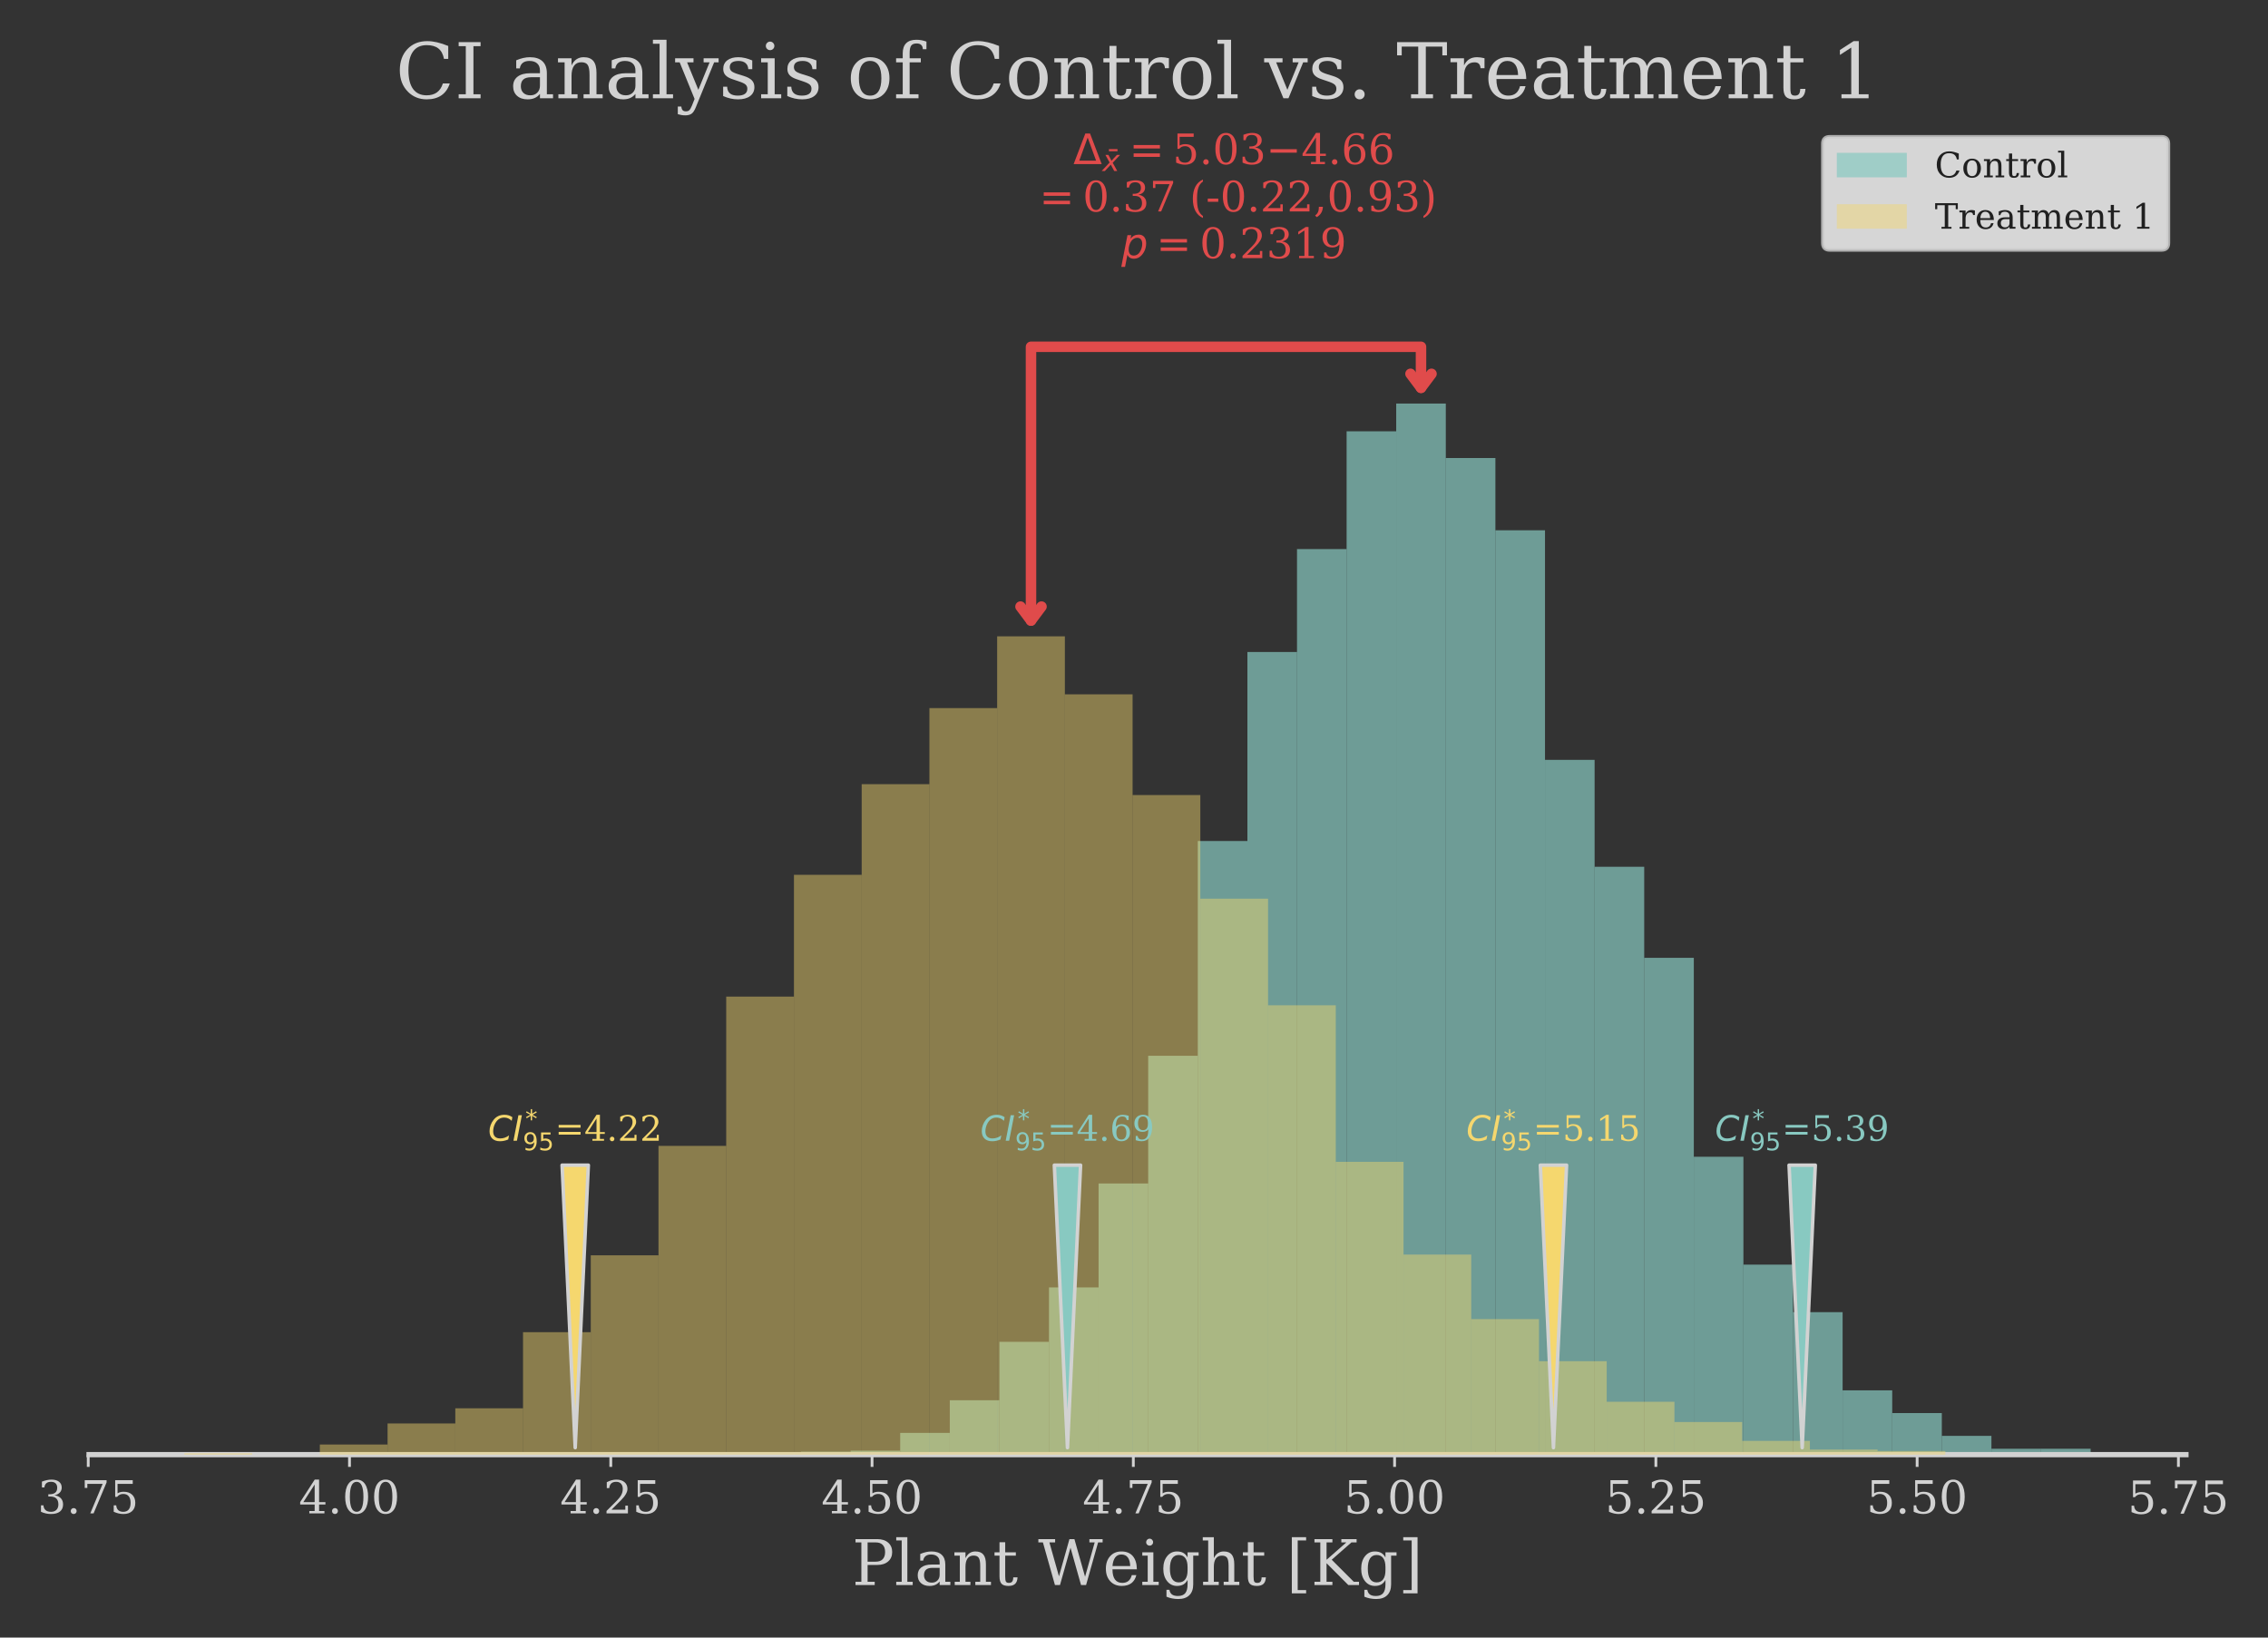 <?xml version="1.0" encoding="utf-8" standalone="no"?>
<!DOCTYPE svg PUBLIC "-//W3C//DTD SVG 1.1//EN"
  "http://www.w3.org/Graphics/SVG/1.1/DTD/svg11.dtd">
<!-- Created with matplotlib (http://matplotlib.org/) -->
<svg height="468pt" version="1.1" viewBox="0 0 648 468" width="648pt" xmlns="http://www.w3.org/2000/svg" xmlns:xlink="http://www.w3.org/1999/xlink">
 <rect x="0" y="0" width="648" height="468" fill="#333333" stroke="none"/>
 <defs>
  <style type="text/css">
*{stroke-linecap:butt;stroke-linejoin:round;}
  </style>
 </defs>
 <g id="figure_1">
  <g id="patch_1">
   <path d="M 0 468 
L 648 468 
L 648 0 
L 0 0 
z
" style="fill:none;"/>
  </g>
  <g id="axes_1">
   <g id="patch_2">
    <path d="M 25.448 415.72 
L 624.555 415.72 
L 624.555 34.08 
L 25.448 34.08 
z
" style="fill:none;opacity:0;"/>
   </g>
   <g id="patch_3">
    <path clip-path="url(#p3ab09afc63)" d="M 228.853 415.72 
L 243.025 415.72 
L 243.025 414.871 
L 228.853 414.871 
z
" style="fill:#88c9c1;opacity:0.7;"/>
   </g>
   <g id="patch_4">
    <path clip-path="url(#p3ab09afc63)" d="M 243.025 415.72 
L 257.196 415.72 
L 257.196 414.589 
L 243.025 414.589 
z
" style="fill:#88c9c1;opacity:0.7;"/>
   </g>
   <g id="patch_5">
    <path clip-path="url(#p3ab09afc63)" d="M 257.196 415.72 
L 271.368 415.72 
L 271.368 409.497 
L 257.196 409.497 
z
" style="fill:#88c9c1;opacity:0.7;"/>
   </g>
   <g id="patch_6">
    <path clip-path="url(#p3ab09afc63)" d="M 271.368 415.72 
L 285.54 415.72 
L 285.54 400.163 
L 271.368 400.163 
z
" style="fill:#88c9c1;opacity:0.7;"/>
   </g>
   <g id="patch_7">
    <path clip-path="url(#p3ab09afc63)" d="M 285.54 415.72 
L 299.712 415.72 
L 299.712 383.475 
L 285.54 383.475 
z
" style="fill:#88c9c1;opacity:0.7;"/>
   </g>
   <g id="patch_8">
    <path clip-path="url(#p3ab09afc63)" d="M 299.712 415.72 
L 313.884 415.72 
L 313.884 367.919 
L 299.712 367.919 
z
" style="fill:#88c9c1;opacity:0.7;"/>
   </g>
   <g id="patch_9">
    <path clip-path="url(#p3ab09afc63)" d="M 313.884 415.72 
L 328.056 415.72 
L 328.056 338.219 
L 313.884 338.219 
z
" style="fill:#88c9c1;opacity:0.7;"/>
   </g>
   <g id="patch_10">
    <path clip-path="url(#p3ab09afc63)" d="M 328.056 415.72 
L 342.228 415.72 
L 342.228 301.732 
L 328.056 301.732 
z
" style="fill:#88c9c1;opacity:0.7;"/>
   </g>
   <g id="patch_11">
    <path clip-path="url(#p3ab09afc63)" d="M 342.228 415.72 
L 356.4 415.72 
L 356.4 240.354 
L 342.228 240.354 
z
" style="fill:#88c9c1;opacity:0.7;"/>
   </g>
   <g id="patch_12">
    <path clip-path="url(#p3ab09afc63)" d="M 356.4 415.72 
L 370.572 415.72 
L 370.572 186.329 
L 356.4 186.329 
z
" style="fill:#88c9c1;opacity:0.7;"/>
   </g>
   <g id="patch_13">
    <path clip-path="url(#p3ab09afc63)" d="M 370.572 415.72 
L 384.744 415.72 
L 384.744 156.913 
L 370.572 156.913 
z
" style="fill:#88c9c1;opacity:0.7;"/>
   </g>
   <g id="patch_14">
    <path clip-path="url(#p3ab09afc63)" d="M 384.744 415.72 
L 398.916 415.72 
L 398.916 123.254 
L 384.744 123.254 
z
" style="fill:#88c9c1;opacity:0.7;"/>
   </g>
   <g id="patch_15">
    <path clip-path="url(#p3ab09afc63)" d="M 398.916 415.72 
L 413.088 415.72 
L 413.088 115.334 
L 398.916 115.334 
z
" style="fill:#88c9c1;opacity:0.7;"/>
   </g>
   <g id="patch_16">
    <path clip-path="url(#p3ab09afc63)" d="M 413.088 415.72 
L 427.26 415.72 
L 427.26 130.891 
L 413.088 130.891 
z
" style="fill:#88c9c1;opacity:0.7;"/>
   </g>
   <g id="patch_17">
    <path clip-path="url(#p3ab09afc63)" d="M 427.26 415.72 
L 441.431 415.72 
L 441.431 151.539 
L 427.26 151.539 
z
" style="fill:#88c9c1;opacity:0.7;"/>
   </g>
   <g id="patch_18">
    <path clip-path="url(#p3ab09afc63)" d="M 441.431 415.72 
L 455.603 415.72 
L 455.603 217.16 
L 441.431 217.16 
z
" style="fill:#88c9c1;opacity:0.7;"/>
   </g>
   <g id="patch_19">
    <path clip-path="url(#p3ab09afc63)" d="M 455.603 415.72 
L 469.775 415.72 
L 469.775 247.708 
L 455.603 247.708 
z
" style="fill:#88c9c1;opacity:0.7;"/>
   </g>
   <g id="patch_20">
    <path clip-path="url(#p3ab09afc63)" d="M 469.775 415.72 
L 483.947 415.72 
L 483.947 273.73 
L 469.775 273.73 
z
" style="fill:#88c9c1;opacity:0.7;"/>
   </g>
   <g id="patch_21">
    <path clip-path="url(#p3ab09afc63)" d="M 483.947 415.72 
L 498.119 415.72 
L 498.119 330.582 
L 483.947 330.582 
z
" style="fill:#88c9c1;opacity:0.7;"/>
   </g>
   <g id="patch_22">
    <path clip-path="url(#p3ab09afc63)" d="M 498.119 415.72 
L 512.291 415.72 
L 512.291 361.413 
L 498.119 361.413 
z
" style="fill:#88c9c1;opacity:0.7;"/>
   </g>
   <g id="patch_23">
    <path clip-path="url(#p3ab09afc63)" d="M 512.291 415.72 
L 526.463 415.72 
L 526.463 374.99 
L 512.291 374.99 
z
" style="fill:#88c9c1;opacity:0.7;"/>
   </g>
   <g id="patch_24">
    <path clip-path="url(#p3ab09afc63)" d="M 526.463 415.72 
L 540.635 415.72 
L 540.635 397.335 
L 526.463 397.335 
z
" style="fill:#88c9c1;opacity:0.7;"/>
   </g>
   <g id="patch_25">
    <path clip-path="url(#p3ab09afc63)" d="M 540.635 415.72 
L 554.807 415.72 
L 554.807 403.84 
L 540.635 403.84 
z
" style="fill:#88c9c1;opacity:0.7;"/>
   </g>
   <g id="patch_26">
    <path clip-path="url(#p3ab09afc63)" d="M 554.807 415.72 
L 568.979 415.72 
L 568.979 410.346 
L 554.807 410.346 
z
" style="fill:#88c9c1;opacity:0.7;"/>
   </g>
   <g id="patch_27">
    <path clip-path="url(#p3ab09afc63)" d="M 568.979 415.72 
L 583.151 415.72 
L 583.151 414.023 
L 568.979 414.023 
z
" style="fill:#88c9c1;opacity:0.7;"/>
   </g>
   <g id="patch_28">
    <path clip-path="url(#p3ab09afc63)" d="M 583.151 415.72 
L 597.323 415.72 
L 597.323 414.023 
L 583.151 414.023 
z
" style="fill:#88c9c1;opacity:0.7;"/>
   </g>
   <g id="matplotlib.axis_1">
    <g id="xtick_1">
     <g id="line2d_1">
      <defs>
       <path d="M 0 0 
L 0 3.5 
" id="m07076c5ecd" style="stroke:#d2d2d2;stroke-width:0.8;"/>
      </defs>
      <g>
       <use style="fill:#d2d2d2;stroke:#d2d2d2;stroke-width:0.8;" x="25.209" xlink:href="#m07076c5ecd" y="415.72"/>
      </g>
     </g>
     <g id="text_1">
      <!-- $\mathdefault{3.75}$ -->
      <defs>
       <path d="M 9.719 69.828 
Q 15.438 71.969 20.672 73.094 
Q 25.922 74.219 30.516 74.219 
Q 41.219 74.219 47.219 69.594 
Q 53.219 64.984 53.219 56.781 
Q 53.219 50.203 49.062 45.781 
Q 44.922 41.359 37.312 39.797 
Q 46.297 38.531 51.25 33.281 
Q 56.203 28.031 56.203 19.672 
Q 56.203 9.469 49.344 4.016 
Q 42.484 -1.422 29.594 -1.422 
Q 23.875 -1.422 18.422 -0.188 
Q 12.984 1.031 7.625 3.516 
L 7.625 17.672 
L 13.094 17.672 
Q 13.578 10.641 17.828 7.031 
Q 22.078 3.422 29.781 3.422 
Q 37.25 3.422 41.578 7.734 
Q 45.906 12.062 45.906 19.578 
Q 45.906 28.172 41.453 32.594 
Q 37.016 37.016 28.422 37.016 
L 23.781 37.016 
L 23.781 42 
L 26.219 42 
Q 34.766 42 39.031 45.531 
Q 43.312 49.078 43.312 56.203 
Q 43.312 62.594 39.797 65.984 
Q 36.281 69.391 29.688 69.391 
Q 23.094 69.391 19.453 66.266 
Q 15.828 63.141 15.188 56.984 
L 9.719 56.984 
z
" id="DejaVuSerif-33"/>
       <path d="M 9.422 5.078 
Q 9.422 7.812 11.281 9.719 
Q 13.141 11.625 15.922 11.625 
Q 18.609 11.625 20.5 9.719 
Q 22.406 7.812 22.406 5.078 
Q 22.406 2.391 20.5 0.484 
Q 18.609 -1.422 15.922 -1.422 
Q 13.141 -1.422 11.281 0.453 
Q 9.422 2.344 9.422 5.078 
z
" id="DejaVuSerif-2e"/>
       <path d="M 56.391 67.922 
L 27.875 0 
L 20.609 0 
L 47.797 64.891 
L 14.109 64.891 
L 14.109 55.906 
L 8.406 55.906 
L 8.406 72.906 
L 56.391 72.906 
z
" id="DejaVuSerif-37"/>
       <path d="M 50.297 72.906 
L 50.297 64.891 
L 16.891 64.891 
L 16.891 44 
Q 19.438 45.75 22.828 46.625 
Q 26.219 47.516 30.422 47.516 
Q 42.234 47.516 49.062 40.969 
Q 55.906 34.422 55.906 23.094 
Q 55.906 11.531 49 5.047 
Q 42.094 -1.422 29.594 -1.422 
Q 24.562 -1.422 19.281 -0.188 
Q 14.016 1.031 8.5 3.516 
L 8.5 17.672 
L 14.016 17.672 
Q 14.453 10.75 18.422 7.078 
Q 22.406 3.422 29.594 3.422 
Q 37.312 3.422 41.453 8.5 
Q 45.609 13.578 45.609 23.094 
Q 45.609 32.562 41.484 37.609 
Q 37.359 42.672 29.594 42.672 
Q 25.203 42.672 21.844 41.109 
Q 18.5 39.547 15.922 36.281 
L 11.719 36.281 
L 11.719 72.906 
z
" id="DejaVuSerif-35"/>
      </defs>
      <g style="fill:#d2d2d2;" transform="translate(10.714 432.598)scale(0.13 -0.13)">
       <use transform="translate(0 0.781)" xlink:href="#DejaVuSerif-33"/>
       <use transform="translate(63.623 0.781)" xlink:href="#DejaVuSerif-2e"/>
       <use transform="translate(95.41 0.781)" xlink:href="#DejaVuSerif-37"/>
       <use transform="translate(159.033 0.781)" xlink:href="#DejaVuSerif-35"/>
      </g>
     </g>
    </g>
    <g id="xtick_2">
     <g id="line2d_2">
      <g>
       <use style="fill:#d2d2d2;stroke:#d2d2d2;stroke-width:0.8;" x="99.858" xlink:href="#m07076c5ecd" y="415.72"/>
      </g>
     </g>
     <g id="text_2">
      <!-- $\mathdefault{4.00}$ -->
      <defs>
       <path d="M 34.906 24.703 
L 34.906 63.484 
L 10.016 24.703 
z
M 56.391 0 
L 23.188 0 
L 23.188 5.172 
L 34.906 5.172 
L 34.906 19.484 
L 3.078 19.484 
L 3.078 24.812 
L 35.016 74.219 
L 44.672 74.219 
L 44.672 24.703 
L 58.594 24.703 
L 58.594 19.484 
L 44.672 19.484 
L 44.672 5.172 
L 56.391 5.172 
z
" id="DejaVuSerif-34"/>
       <path d="M 31.781 3.422 
Q 39.266 3.422 42.969 11.625 
Q 46.688 19.828 46.688 36.375 
Q 46.688 52.984 42.969 61.188 
Q 39.266 69.391 31.781 69.391 
Q 24.312 69.391 20.594 61.188 
Q 16.891 52.984 16.891 36.375 
Q 16.891 19.828 20.594 11.625 
Q 24.312 3.422 31.781 3.422 
z
M 31.781 -1.422 
Q 19.922 -1.422 13.25 8.531 
Q 6.594 18.5 6.594 36.375 
Q 6.594 54.297 13.25 64.25 
Q 19.922 74.219 31.781 74.219 
Q 43.703 74.219 50.344 64.25 
Q 56.984 54.297 56.984 36.375 
Q 56.984 18.5 50.344 8.531 
Q 43.703 -1.422 31.781 -1.422 
z
" id="DejaVuSerif-30"/>
      </defs>
      <g style="fill:#d2d2d2;" transform="translate(85.363 432.598)scale(0.13 -0.13)">
       <use transform="translate(0 0.781)" xlink:href="#DejaVuSerif-34"/>
       <use transform="translate(63.623 0.781)" xlink:href="#DejaVuSerif-2e"/>
       <use transform="translate(95.41 0.781)" xlink:href="#DejaVuSerif-30"/>
       <use transform="translate(159.033 0.781)" xlink:href="#DejaVuSerif-30"/>
      </g>
     </g>
    </g>
    <g id="xtick_3">
     <g id="line2d_3">
      <g>
       <use style="fill:#d2d2d2;stroke:#d2d2d2;stroke-width:0.8;" x="174.508" xlink:href="#m07076c5ecd" y="415.72"/>
      </g>
     </g>
     <g id="text_3">
      <!-- $\mathdefault{4.25}$ -->
      <defs>
       <path d="M 12.797 55.516 
L 7.328 55.516 
L 7.328 68.5 
Q 12.547 71.297 17.844 72.75 
Q 23.141 74.219 28.219 74.219 
Q 39.594 74.219 46.188 68.703 
Q 52.781 63.188 52.781 53.719 
Q 52.781 43.016 37.844 28.125 
Q 36.672 27 36.078 26.422 
L 17.672 8.016 
L 48.094 8.016 
L 48.094 17 
L 53.812 17 
L 53.812 0 
L 6.781 0 
L 6.781 5.328 
L 28.906 27.391 
Q 36.234 34.719 39.359 40.844 
Q 42.484 46.969 42.484 53.719 
Q 42.484 61.078 38.641 65.234 
Q 34.812 69.391 28.078 69.391 
Q 21.094 69.391 17.281 65.922 
Q 13.484 62.453 12.797 55.516 
z
" id="DejaVuSerif-32"/>
      </defs>
      <g style="fill:#d2d2d2;" transform="translate(160.013 432.598)scale(0.13 -0.13)">
       <use transform="translate(0 0.781)" xlink:href="#DejaVuSerif-34"/>
       <use transform="translate(63.623 0.781)" xlink:href="#DejaVuSerif-2e"/>
       <use transform="translate(95.379 0.781)" xlink:href="#DejaVuSerif-32"/>
       <use transform="translate(159.002 0.781)" xlink:href="#DejaVuSerif-35"/>
      </g>
     </g>
    </g>
    <g id="xtick_4">
     <g id="line2d_4">
      <g>
       <use style="fill:#d2d2d2;stroke:#d2d2d2;stroke-width:0.8;" x="249.157" xlink:href="#m07076c5ecd" y="415.72"/>
      </g>
     </g>
     <g id="text_4">
      <!-- $\mathdefault{4.50}$ -->
      <g style="fill:#d2d2d2;" transform="translate(234.662 432.598)scale(0.13 -0.13)">
       <use transform="translate(0 0.781)" xlink:href="#DejaVuSerif-34"/>
       <use transform="translate(63.623 0.781)" xlink:href="#DejaVuSerif-2e"/>
       <use transform="translate(95.41 0.781)" xlink:href="#DejaVuSerif-35"/>
       <use transform="translate(159.033 0.781)" xlink:href="#DejaVuSerif-30"/>
      </g>
     </g>
    </g>
    <g id="xtick_5">
     <g id="line2d_5">
      <g>
       <use style="fill:#d2d2d2;stroke:#d2d2d2;stroke-width:0.8;" x="323.807" xlink:href="#m07076c5ecd" y="415.72"/>
      </g>
     </g>
     <g id="text_5">
      <!-- $\mathdefault{4.75}$ -->
      <g style="fill:#d2d2d2;" transform="translate(309.312 432.598)scale(0.13 -0.13)">
       <use transform="translate(0 0.781)" xlink:href="#DejaVuSerif-34"/>
       <use transform="translate(63.623 0.781)" xlink:href="#DejaVuSerif-2e"/>
       <use transform="translate(95.41 0.781)" xlink:href="#DejaVuSerif-37"/>
       <use transform="translate(159.033 0.781)" xlink:href="#DejaVuSerif-35"/>
      </g>
     </g>
    </g>
    <g id="xtick_6">
     <g id="line2d_6">
      <g>
       <use style="fill:#d2d2d2;stroke:#d2d2d2;stroke-width:0.8;" x="398.456" xlink:href="#m07076c5ecd" y="415.72"/>
      </g>
     </g>
     <g id="text_6">
      <!-- $\mathdefault{5.00}$ -->
      <g style="fill:#d2d2d2;" transform="translate(383.961 432.598)scale(0.13 -0.13)">
       <use transform="translate(0 0.781)" xlink:href="#DejaVuSerif-35"/>
       <use transform="translate(63.623 0.781)" xlink:href="#DejaVuSerif-2e"/>
       <use transform="translate(95.41 0.781)" xlink:href="#DejaVuSerif-30"/>
       <use transform="translate(159.033 0.781)" xlink:href="#DejaVuSerif-30"/>
      </g>
     </g>
    </g>
    <g id="xtick_7">
     <g id="line2d_7">
      <g>
       <use style="fill:#d2d2d2;stroke:#d2d2d2;stroke-width:0.8;" x="473.106" xlink:href="#m07076c5ecd" y="415.72"/>
      </g>
     </g>
     <g id="text_7">
      <!-- $\mathdefault{5.25}$ -->
      <g style="fill:#d2d2d2;" transform="translate(458.611 432.598)scale(0.13 -0.13)">
       <use transform="translate(0 0.781)" xlink:href="#DejaVuSerif-35"/>
       <use transform="translate(63.623 0.781)" xlink:href="#DejaVuSerif-2e"/>
       <use transform="translate(95.379 0.781)" xlink:href="#DejaVuSerif-32"/>
       <use transform="translate(159.002 0.781)" xlink:href="#DejaVuSerif-35"/>
      </g>
     </g>
    </g>
    <g id="xtick_8">
     <g id="line2d_8">
      <g>
       <use style="fill:#d2d2d2;stroke:#d2d2d2;stroke-width:0.8;" x="547.755" xlink:href="#m07076c5ecd" y="415.72"/>
      </g>
     </g>
     <g id="text_8">
      <!-- $\mathdefault{5.50}$ -->
      <g style="fill:#d2d2d2;" transform="translate(533.26 432.598)scale(0.13 -0.13)">
       <use transform="translate(0 0.781)" xlink:href="#DejaVuSerif-35"/>
       <use transform="translate(63.623 0.781)" xlink:href="#DejaVuSerif-2e"/>
       <use transform="translate(95.41 0.781)" xlink:href="#DejaVuSerif-35"/>
       <use transform="translate(159.033 0.781)" xlink:href="#DejaVuSerif-30"/>
      </g>
     </g>
    </g>
    <g id="xtick_9">
     <g id="line2d_9">
      <g>
       <use style="fill:#d2d2d2;stroke:#d2d2d2;stroke-width:0.8;" x="622.405" xlink:href="#m07076c5ecd" y="415.72"/>
      </g>
     </g>
     <g id="text_9">
      <!-- $\mathdefault{5.75}$ -->
      <g style="fill:#d2d2d2;" transform="translate(607.91 432.598)scale(0.13 -0.13)">
       <use transform="translate(0 0.094)" xlink:href="#DejaVuSerif-35"/>
       <use transform="translate(63.623 0.094)" xlink:href="#DejaVuSerif-2e"/>
       <use transform="translate(95.41 0.094)" xlink:href="#DejaVuSerif-37"/>
       <use transform="translate(159.033 0.094)" xlink:href="#DejaVuSerif-35"/>
      </g>
     </g>
    </g>
    <g id="text_10">
     <!-- Plant Weight [Kg] -->
     <defs>
      <path d="M 24.703 37.109 
L 37.594 37.109 
Q 44.875 37.109 48.672 41.031 
Q 52.484 44.969 52.484 52.391 
Q 52.484 59.859 48.672 63.766 
Q 44.875 67.672 37.594 67.672 
L 24.703 67.672 
z
M 5.516 0 
L 5.516 5.172 
L 14.797 5.172 
L 14.797 67.672 
L 5.516 67.672 
L 5.516 72.906 
L 39.984 72.906 
Q 50.922 72.906 57.312 67.359 
Q 63.719 61.812 63.719 52.391 
Q 63.719 43.016 57.312 37.453 
Q 50.922 31.891 39.984 31.891 
L 24.703 31.891 
L 24.703 5.172 
L 35.984 5.172 
L 35.984 0 
z
" id="DejaVuSerif-50"/>
      <path d="M 20.516 5.172 
L 29 5.172 
L 29 0 
L 2.875 0 
L 2.875 5.172 
L 11.531 5.172 
L 11.531 70.797 
L 2.875 70.797 
L 2.875 75.984 
L 20.516 75.984 
z
" id="DejaVuSerif-6c"/>
      <path d="M 39.797 16.312 
L 39.797 27.297 
L 28.219 27.297 
Q 21.531 27.297 18.25 24.406 
Q 14.984 21.531 14.984 15.578 
Q 14.984 10.156 18.297 6.984 
Q 21.625 3.812 27.297 3.812 
Q 32.906 3.812 36.344 7.281 
Q 39.797 10.75 39.797 16.312 
z
M 48.781 32.422 
L 48.781 5.172 
L 56.781 5.172 
L 56.781 0 
L 39.797 0 
L 39.797 5.609 
Q 36.812 2 32.906 0.281 
Q 29 -1.422 23.781 -1.422 
Q 15.141 -1.422 10.062 3.172 
Q 4.984 7.766 4.984 15.578 
Q 4.984 23.641 10.797 28.078 
Q 16.609 32.516 27.203 32.516 
L 39.797 32.516 
L 39.797 36.078 
Q 39.797 42 36.203 45.234 
Q 32.625 48.484 26.125 48.484 
Q 20.75 48.484 17.578 46.047 
Q 14.406 43.609 13.625 38.812 
L 8.984 38.812 
L 8.984 49.312 
Q 13.672 51.312 18.094 52.312 
Q 22.516 53.328 26.703 53.328 
Q 37.5 53.328 43.141 47.969 
Q 48.781 42.625 48.781 32.422 
z
" id="DejaVuSerif-61"/>
      <path d="M 4.109 0 
L 4.109 5.172 
L 12.203 5.172 
L 12.203 46.688 
L 3.609 46.688 
L 3.609 51.906 
L 21.188 51.906 
L 21.188 42.672 
Q 23.688 47.953 27.656 50.641 
Q 31.641 53.328 36.922 53.328 
Q 45.516 53.328 49.562 48.391 
Q 53.609 43.453 53.609 33.016 
L 53.609 5.172 
L 61.625 5.172 
L 61.625 0 
L 36.812 0 
L 36.812 5.172 
L 44.578 5.172 
L 44.578 30.172 
Q 44.578 39.703 42.234 43.234 
Q 39.891 46.781 33.984 46.781 
Q 27.734 46.781 24.453 42.203 
Q 21.188 37.641 21.188 28.906 
L 21.188 5.172 
L 29 5.172 
L 29 0 
z
" id="DejaVuSerif-6e"/>
      <path d="M 10.797 46.688 
L 2.875 46.688 
L 2.875 51.906 
L 10.797 51.906 
L 10.797 68.016 
L 19.828 68.016 
L 19.828 51.906 
L 36.719 51.906 
L 36.719 46.688 
L 19.828 46.688 
L 19.828 13.719 
Q 19.828 7.125 21.094 5.266 
Q 22.359 3.422 25.781 3.422 
Q 29.297 3.422 30.906 5.484 
Q 32.516 7.562 32.625 12.203 
L 39.406 12.203 
Q 39.016 5.125 35.547 1.844 
Q 32.078 -1.422 25 -1.422 
Q 17.234 -1.422 14.016 2.016 
Q 10.797 5.469 10.797 13.719 
z
" id="DejaVuSerif-74"/>
      <path id="DejaVuSerif-20"/>
      <path d="M 76.219 0 
L 68.219 0 
L 51.516 59.281 
L 34.812 0 
L 26.812 0 
L 7.719 67.672 
L 0.484 67.672 
L 0.484 72.906 
L 27.094 72.906 
L 27.094 67.672 
L 18.016 67.672 
L 33.203 13.812 
L 49.812 72.906 
L 57.719 72.906 
L 74.609 13.188 
L 89.891 67.672 
L 81.5 67.672 
L 81.5 72.906 
L 102.484 72.906 
L 102.484 67.672 
L 95.312 67.672 
z
" id="DejaVuSerif-57"/>
      <path d="M 54.203 25 
L 15.484 25 
L 15.484 24.609 
Q 15.484 14.109 19.438 8.766 
Q 23.391 3.422 31.109 3.422 
Q 37.016 3.422 40.797 6.516 
Q 44.578 9.625 46.094 15.719 
L 53.328 15.719 
Q 51.172 7.172 45.375 2.875 
Q 39.594 -1.422 30.172 -1.422 
Q 18.797 -1.422 11.891 6.078 
Q 4.984 13.578 4.984 25.984 
Q 4.984 38.281 11.766 45.797 
Q 18.562 53.328 29.594 53.328 
Q 41.359 53.328 47.656 46.062 
Q 53.953 38.812 54.203 25 
z
M 43.609 30.172 
Q 43.312 39.266 39.766 43.875 
Q 36.234 48.484 29.594 48.484 
Q 23.391 48.484 19.828 43.844 
Q 16.266 39.203 15.484 30.172 
z
" id="DejaVuSerif-65"/>
      <path d="M 9.719 68.016 
Q 9.719 70.266 11.344 71.922 
Q 12.984 73.578 15.281 73.578 
Q 17.531 73.578 19.156 71.922 
Q 20.797 70.266 20.797 68.016 
Q 20.797 65.719 19.188 64.109 
Q 17.578 62.5 15.281 62.5 
Q 12.984 62.5 11.344 64.109 
Q 9.719 65.719 9.719 68.016 
z
M 21.188 5.172 
L 29.688 5.172 
L 29.688 0 
L 3.609 0 
L 3.609 5.172 
L 12.203 5.172 
L 12.203 46.688 
L 3.609 46.688 
L 3.609 51.906 
L 21.188 51.906 
z
" id="DejaVuSerif-69"/>
      <path d="M 52.484 46.688 
L 52.484 1.125 
Q 52.484 -10.062 46.328 -16.141 
Q 40.188 -22.219 28.812 -22.219 
Q 23.688 -22.219 19 -21.281 
Q 14.312 -20.359 10.016 -18.5 
L 10.016 -7.625 
L 14.703 -7.625 
Q 15.578 -12.703 18.844 -15.047 
Q 22.125 -17.391 28.219 -17.391 
Q 36.141 -17.391 39.812 -12.922 
Q 43.5 -8.453 43.5 1.125 
L 43.5 8.109 
Q 40.875 3.219 36.797 0.891 
Q 32.719 -1.422 26.703 -1.422 
Q 17.141 -1.422 11.062 6.172 
Q 4.984 13.766 4.984 25.984 
Q 4.984 38.188 11.031 45.75 
Q 17.094 53.328 26.703 53.328 
Q 32.719 53.328 36.797 51 
Q 40.875 48.688 43.5 43.797 
L 43.5 51.906 
L 61.078 51.906 
L 61.078 46.688 
z
M 43.5 28.516 
Q 43.5 37.844 39.906 42.766 
Q 36.328 47.703 29.5 47.703 
Q 22.562 47.703 19.016 42.234 
Q 15.484 36.766 15.484 25.984 
Q 15.484 15.234 19.016 9.719 
Q 22.562 4.203 29.5 4.203 
Q 36.328 4.203 39.906 9.109 
Q 43.5 14.016 43.5 23.391 
z
" id="DejaVuSerif-67"/>
      <path d="M 4.109 0 
L 4.109 5.172 
L 12.203 5.172 
L 12.203 70.797 
L 3.609 70.797 
L 3.609 75.984 
L 21.188 75.984 
L 21.188 42.672 
Q 23.688 47.953 27.656 50.641 
Q 31.641 53.328 36.922 53.328 
Q 45.516 53.328 49.562 48.391 
Q 53.609 43.453 53.609 33.016 
L 53.609 5.172 
L 61.625 5.172 
L 61.625 0 
L 36.812 0 
L 36.812 5.172 
L 44.578 5.172 
L 44.578 30.172 
Q 44.578 39.703 42.25 43.188 
Q 39.938 46.688 33.984 46.688 
Q 27.734 46.688 24.453 42.141 
Q 21.188 37.594 21.188 28.906 
L 21.188 5.172 
L 29 5.172 
L 29 0 
z
" id="DejaVuSerif-68"/>
      <path d="M 8.594 75.984 
L 31.297 75.984 
L 31.297 70.797 
L 17.922 70.797 
L 17.922 -8.016 
L 31.297 -8.016 
L 31.297 -13.188 
L 8.594 -13.188 
z
" id="DejaVuSerif-5b"/>
      <path d="M 5.516 0 
L 5.516 5.172 
L 14.797 5.172 
L 14.797 67.672 
L 5.516 67.672 
L 5.516 72.906 
L 33.984 72.906 
L 33.984 67.672 
L 24.703 67.672 
L 24.703 40.094 
L 56.109 67.672 
L 48.188 67.672 
L 48.188 72.906 
L 72.406 72.906 
L 72.406 67.672 
L 64.203 67.672 
L 32.906 40.188 
L 67.922 5.172 
L 76.219 5.172 
L 76.219 0 
L 59.281 0 
L 24.703 34.625 
L 24.703 5.172 
L 33.984 5.172 
L 33.984 0 
z
" id="DejaVuSerif-4b"/>
      <path d="M 30.422 75.984 
L 30.422 -13.188 
L 7.719 -13.188 
L 7.719 -8.016 
L 21.094 -8.016 
L 21.094 70.797 
L 7.719 70.797 
L 7.719 75.984 
z
" id="DejaVuSerif-5d"/>
     </defs>
     <g style="fill:#d2d2d2;" transform="translate(243.44 452.979)scale(0.18 -0.18)">
      <use xlink:href="#DejaVuSerif-50"/>
      <use x="67.285" xlink:href="#DejaVuSerif-6c"/>
      <use x="99.268" xlink:href="#DejaVuSerif-61"/>
      <use x="158.887" xlink:href="#DejaVuSerif-6e"/>
      <use x="223.291" xlink:href="#DejaVuSerif-74"/>
      <use x="263.477" xlink:href="#DejaVuSerif-20"/>
      <use x="295.264" xlink:href="#DejaVuSerif-57"/>
      <use x="397.922" xlink:href="#DejaVuSerif-65"/>
      <use x="457.102" xlink:href="#DejaVuSerif-69"/>
      <use x="489.084" xlink:href="#DejaVuSerif-67"/>
      <use x="553.098" xlink:href="#DejaVuSerif-68"/>
      <use x="617.502" xlink:href="#DejaVuSerif-74"/>
      <use x="657.688" xlink:href="#DejaVuSerif-20"/>
      <use x="689.475" xlink:href="#DejaVuSerif-5b"/>
      <use x="728.488" xlink:href="#DejaVuSerif-4b"/>
      <use x="803.195" xlink:href="#DejaVuSerif-67"/>
      <use x="867.209" xlink:href="#DejaVuSerif-5d"/>
     </g>
    </g>
   </g>
   <g id="matplotlib.axis_2"/>
   <g id="patch_29">
    <path d="M 25.448 415.72 
L 624.555 415.72 
" style="fill:none;stroke:#d2d2d2;stroke-linecap:square;stroke-linejoin:miter;stroke-width:1.5;"/>
   </g>
   <g id="text_11">
    <!-- CI analysis of Control vs. Treatment 1 -->
    <defs>
     <path d="M 70.516 19.281 
Q 67.281 9.078 59.688 3.828 
Q 52.094 -1.422 40.484 -1.422 
Q 33.344 -1.422 27.234 1.016 
Q 21.141 3.469 16.406 8.203 
Q 10.938 13.672 8.266 20.625 
Q 5.609 27.594 5.609 36.375 
Q 5.609 53.375 15.422 63.797 
Q 25.25 74.219 41.312 74.219 
Q 47.266 74.219 54 72.656 
Q 60.75 71.094 68.5 67.922 
L 68.5 51.125 
L 62.984 51.125 
Q 61.188 60.297 55.734 64.641 
Q 50.297 69 40.484 69 
Q 28.812 69 22.797 60.719 
Q 16.797 52.438 16.797 36.375 
Q 16.797 20.359 22.797 12.078 
Q 28.812 3.812 40.484 3.812 
Q 48.641 3.812 53.906 7.688 
Q 59.188 11.578 61.531 19.281 
z
" id="DejaVuSerif-43"/>
     <path d="M 24.703 5.172 
L 33.984 5.172 
L 33.984 0 
L 5.516 0 
L 5.516 5.172 
L 14.797 5.172 
L 14.797 67.672 
L 5.516 67.672 
L 5.516 72.906 
L 33.984 72.906 
L 33.984 67.672 
L 24.703 67.672 
z
" id="DejaVuSerif-49"/>
     <path d="M 21.578 -9.516 
L 25 -0.875 
L 5.609 46.688 
L -0.297 46.688 
L -0.297 51.906 
L 23.578 51.906 
L 23.578 46.688 
L 15.281 46.688 
L 29.891 10.984 
L 44.484 46.688 
L 36.719 46.688 
L 36.719 51.906 
L 56.203 51.906 
L 56.203 46.688 
L 50.391 46.688 
L 26.609 -11.719 
Q 24.172 -17.781 21.188 -20 
Q 18.219 -22.219 12.797 -22.219 
Q 10.5 -22.219 8.078 -21.828 
Q 5.672 -21.438 3.219 -20.703 
L 3.219 -10.797 
L 7.812 -10.797 
Q 8.109 -14.109 9.5 -15.547 
Q 10.891 -17 13.812 -17 
Q 16.5 -17 18.141 -15.5 
Q 19.781 -14.016 21.578 -9.516 
z
" id="DejaVuSerif-79"/>
     <path d="M 5.609 2.875 
L 5.609 14.984 
L 10.797 14.984 
Q 10.984 9.188 14.422 6.297 
Q 17.875 3.422 24.609 3.422 
Q 30.672 3.422 33.844 5.688 
Q 37.016 7.953 37.016 12.312 
Q 37.016 15.719 34.688 17.812 
Q 32.375 19.922 24.906 22.312 
L 18.406 24.516 
Q 11.719 26.656 8.719 29.875 
Q 5.719 33.109 5.719 38.094 
Q 5.719 45.219 10.938 49.266 
Q 16.156 53.328 25.391 53.328 
Q 29.5 53.328 34.031 52.25 
Q 38.578 51.172 43.406 49.125 
L 43.406 37.797 
L 38.234 37.797 
Q 38.031 42.828 34.703 45.656 
Q 31.391 48.484 25.688 48.484 
Q 20.016 48.484 17.109 46.484 
Q 14.203 44.484 14.203 40.484 
Q 14.203 37.203 16.406 35.219 
Q 18.609 33.25 25.203 31.203 
L 32.328 29 
Q 39.703 26.703 42.938 23.266 
Q 46.188 19.828 46.188 14.406 
Q 46.188 7.031 40.547 2.797 
Q 34.906 -1.422 25 -1.422 
Q 19.969 -1.422 15.188 -0.344 
Q 10.406 0.734 5.609 2.875 
z
" id="DejaVuSerif-73"/>
     <path d="M 30.078 3.422 
Q 37.312 3.422 40.984 9.125 
Q 44.672 14.844 44.672 25.984 
Q 44.672 37.109 40.984 42.797 
Q 37.312 48.484 30.078 48.484 
Q 22.859 48.484 19.172 42.797 
Q 15.484 37.109 15.484 25.984 
Q 15.484 14.844 19.188 9.125 
Q 22.906 3.422 30.078 3.422 
z
M 30.078 -1.422 
Q 18.75 -1.422 11.859 6.078 
Q 4.984 13.578 4.984 25.984 
Q 4.984 38.375 11.844 45.844 
Q 18.703 53.328 30.078 53.328 
Q 41.453 53.328 48.312 45.844 
Q 55.172 38.375 55.172 25.984 
Q 55.172 13.578 48.312 6.078 
Q 41.453 -1.422 30.078 -1.422 
z
" id="DejaVuSerif-6f"/>
     <path d="M 43.016 63.719 
L 38.281 63.719 
Q 38.234 67.391 36.203 69.281 
Q 34.188 71.188 30.328 71.188 
Q 25.297 71.188 23.234 68.422 
Q 21.188 65.672 21.188 58.594 
L 21.188 51.906 
L 35.688 51.906 
L 35.688 46.688 
L 21.188 46.688 
L 21.188 5.172 
L 32.719 5.172 
L 32.719 0 
L 3.609 0 
L 3.609 5.172 
L 12.203 5.172 
L 12.203 46.688 
L 3.609 46.688 
L 3.609 51.906 
L 12.203 51.906 
L 12.203 58.406 
Q 12.203 67.094 16.719 71.531 
Q 21.234 75.984 29.984 75.984 
Q 33.25 75.984 36.516 75.391 
Q 39.797 74.812 43.016 73.578 
z
" id="DejaVuSerif-66"/>
     <path d="M 47.797 52 
L 47.797 39.016 
L 42.625 39.016 
Q 42.391 42.875 40.484 44.781 
Q 38.578 46.688 34.906 46.688 
Q 28.266 46.688 24.719 42.094 
Q 21.188 37.5 21.188 28.906 
L 21.188 5.172 
L 31.594 5.172 
L 31.594 0 
L 4.109 0 
L 4.109 5.172 
L 12.203 5.172 
L 12.203 46.781 
L 3.609 46.781 
L 3.609 51.906 
L 21.188 51.906 
L 21.188 42.672 
Q 23.828 48.094 27.969 50.703 
Q 32.125 53.328 38.094 53.328 
Q 40.281 53.328 42.703 52.984 
Q 45.125 52.641 47.797 52 
z
" id="DejaVuSerif-72"/>
     <path d="M 24.703 0 
L 5.609 46.688 
L -0.297 46.688 
L -0.297 51.906 
L 23.578 51.906 
L 23.578 46.688 
L 15.281 46.688 
L 29.891 10.984 
L 44.484 46.688 
L 36.719 46.688 
L 36.719 51.906 
L 56.203 51.906 
L 56.203 46.688 
L 50.391 46.688 
L 31.297 0 
z
" id="DejaVuSerif-76"/>
     <path d="M 19.094 0 
L 19.094 5.172 
L 28.422 5.172 
L 28.422 67.094 
L 6.984 67.094 
L 6.984 55.719 
L 0.984 55.719 
L 0.984 72.906 
L 65.719 72.906 
L 65.719 55.719 
L 59.719 55.719 
L 59.719 67.094 
L 38.281 67.094 
L 38.281 5.172 
L 47.609 5.172 
L 47.609 0 
z
" id="DejaVuSerif-54"/>
     <path d="M 51.812 41.797 
Q 54.391 47.516 58.422 50.422 
Q 62.453 53.328 67.828 53.328 
Q 75.984 53.328 79.984 48.266 
Q 83.984 43.219 83.984 33.016 
L 83.984 5.172 
L 92.094 5.172 
L 92.094 0 
L 67.188 0 
L 67.188 5.172 
L 75 5.172 
L 75 31.984 
Q 75 39.938 72.656 43.312 
Q 70.312 46.688 64.891 46.688 
Q 58.891 46.688 55.734 42.141 
Q 52.594 37.594 52.594 28.906 
L 52.594 5.172 
L 60.406 5.172 
L 60.406 0 
L 35.797 0 
L 35.797 5.172 
L 43.609 5.172 
L 43.609 32.328 
Q 43.609 40.094 41.266 43.391 
Q 38.922 46.688 33.5 46.688 
Q 27.484 46.688 24.328 42.141 
Q 21.188 37.594 21.188 28.906 
L 21.188 5.172 
L 29 5.172 
L 29 0 
L 4.109 0 
L 4.109 5.172 
L 12.203 5.172 
L 12.203 46.781 
L 3.609 46.781 
L 3.609 51.906 
L 21.188 51.906 
L 21.188 42.672 
Q 23.688 47.859 27.531 50.594 
Q 31.391 53.328 36.281 53.328 
Q 42.328 53.328 46.375 50.312 
Q 50.438 47.312 51.812 41.797 
z
" id="DejaVuSerif-6d"/>
     <path d="M 14.203 0 
L 14.203 5.172 
L 26.906 5.172 
L 26.906 65.828 
L 12.203 56.297 
L 12.203 62.703 
L 29.984 74.219 
L 36.719 74.219 
L 36.719 5.172 
L 49.422 5.172 
L 49.422 0 
z
" id="DejaVuSerif-31"/>
    </defs>
    <g style="fill:#d2d2d2;" transform="translate(112.999 28.08)scale(0.22 -0.22)">
     <use xlink:href="#DejaVuSerif-43"/>
     <use x="76.514" xlink:href="#DejaVuSerif-49"/>
     <use x="116.016" xlink:href="#DejaVuSerif-20"/>
     <use x="147.803" xlink:href="#DejaVuSerif-61"/>
     <use x="207.422" xlink:href="#DejaVuSerif-6e"/>
     <use x="271.826" xlink:href="#DejaVuSerif-61"/>
     <use x="331.445" xlink:href="#DejaVuSerif-6c"/>
     <use x="363.428" xlink:href="#DejaVuSerif-79"/>
     <use x="419.922" xlink:href="#DejaVuSerif-73"/>
     <use x="471.24" xlink:href="#DejaVuSerif-69"/>
     <use x="503.223" xlink:href="#DejaVuSerif-73"/>
     <use x="554.541" xlink:href="#DejaVuSerif-20"/>
     <use x="586.328" xlink:href="#DejaVuSerif-6f"/>
     <use x="646.533" xlink:href="#DejaVuSerif-66"/>
     <use x="683.545" xlink:href="#DejaVuSerif-20"/>
     <use x="715.332" xlink:href="#DejaVuSerif-43"/>
     <use x="791.846" xlink:href="#DejaVuSerif-6f"/>
     <use x="852.051" xlink:href="#DejaVuSerif-6e"/>
     <use x="916.455" xlink:href="#DejaVuSerif-74"/>
     <use x="956.641" xlink:href="#DejaVuSerif-72"/>
     <use x="1004.443" xlink:href="#DejaVuSerif-6f"/>
     <use x="1064.648" xlink:href="#DejaVuSerif-6c"/>
     <use x="1096.631" xlink:href="#DejaVuSerif-20"/>
     <use x="1128.418" xlink:href="#DejaVuSerif-76"/>
     <use x="1184.912" xlink:href="#DejaVuSerif-73"/>
     <use x="1236.23" xlink:href="#DejaVuSerif-2e"/>
     <use x="1268.018" xlink:href="#DejaVuSerif-20"/>
     <use x="1299.805" xlink:href="#DejaVuSerif-54"/>
     <use x="1366.504" xlink:href="#DejaVuSerif-72"/>
     <use x="1414.307" xlink:href="#DejaVuSerif-65"/>
     <use x="1473.486" xlink:href="#DejaVuSerif-61"/>
     <use x="1533.105" xlink:href="#DejaVuSerif-74"/>
     <use x="1573.291" xlink:href="#DejaVuSerif-6d"/>
     <use x="1668.115" xlink:href="#DejaVuSerif-65"/>
     <use x="1727.295" xlink:href="#DejaVuSerif-6e"/>
     <use x="1791.699" xlink:href="#DejaVuSerif-74"/>
     <use x="1831.885" xlink:href="#DejaVuSerif-20"/>
     <use x="1863.672" xlink:href="#DejaVuSerif-31"/>
    </g>
   </g>
  </g>
  <g id="axes_2">
   <g id="patch_30">
    <path clip-path="url(#p3ab09afc63)" d="M 52.68 415.72 
L 72.031 415.72 
L 72.031 415.306 
L 52.68 415.306 
z
" style="fill:#f5d76e;opacity:0.45;"/>
   </g>
   <g id="patch_31">
    <path clip-path="url(#p3ab09afc63)" d="M 72.031 415.72 
L 91.383 415.72 
L 91.383 415.72 
L 72.031 415.72 
z
" style="fill:#f5d76e;opacity:0.45;"/>
   </g>
   <g id="patch_32">
    <path clip-path="url(#p3ab09afc63)" d="M 91.383 415.72 
L 110.734 415.72 
L 110.734 412.82 
L 91.383 412.82 
z
" style="fill:#f5d76e;opacity:0.45;"/>
   </g>
   <g id="patch_33">
    <path clip-path="url(#p3ab09afc63)" d="M 110.734 415.72 
L 130.086 415.72 
L 130.086 406.813 
L 110.734 406.813 
z
" style="fill:#f5d76e;opacity:0.45;"/>
   </g>
   <g id="patch_34">
    <path clip-path="url(#p3ab09afc63)" d="M 130.086 415.72 
L 149.437 415.72 
L 149.437 402.463 
L 130.086 402.463 
z
" style="fill:#f5d76e;opacity:0.45;"/>
   </g>
   <g id="patch_35">
    <path clip-path="url(#p3ab09afc63)" d="M 149.437 415.72 
L 168.788 415.72 
L 168.788 380.713 
L 149.437 380.713 
z
" style="fill:#f5d76e;opacity:0.45;"/>
   </g>
   <g id="patch_36">
    <path clip-path="url(#p3ab09afc63)" d="M 168.788 415.72 
L 188.14 415.72 
L 188.14 358.756 
L 168.788 358.756 
z
" style="fill:#f5d76e;opacity:0.45;"/>
   </g>
   <g id="patch_37">
    <path clip-path="url(#p3ab09afc63)" d="M 188.14 415.72 
L 207.491 415.72 
L 207.491 327.477 
L 188.14 327.477 
z
" style="fill:#f5d76e;opacity:0.45;"/>
   </g>
   <g id="patch_38">
    <path clip-path="url(#p3ab09afc63)" d="M 207.491 415.72 
L 226.843 415.72 
L 226.843 284.806 
L 207.491 284.806 
z
" style="fill:#f5d76e;opacity:0.45;"/>
   </g>
   <g id="patch_39">
    <path clip-path="url(#p3ab09afc63)" d="M 226.843 415.72 
L 246.194 415.72 
L 246.194 250.006 
L 226.843 250.006 
z
" style="fill:#f5d76e;opacity:0.45;"/>
   </g>
   <g id="patch_40">
    <path clip-path="url(#p3ab09afc63)" d="M 246.194 415.72 
L 265.546 415.72 
L 265.546 224.113 
L 246.194 224.113 
z
" style="fill:#f5d76e;opacity:0.45;"/>
   </g>
   <g id="patch_41">
    <path clip-path="url(#p3ab09afc63)" d="M 265.546 415.72 
L 284.897 415.72 
L 284.897 202.363 
L 265.546 202.363 
z
" style="fill:#f5d76e;opacity:0.45;"/>
   </g>
   <g id="patch_42">
    <path clip-path="url(#p3ab09afc63)" d="M 284.897 415.72 
L 304.249 415.72 
L 304.249 181.856 
L 284.897 181.856 
z
" style="fill:#f5d76e;opacity:0.45;"/>
   </g>
   <g id="patch_43">
    <path clip-path="url(#p3ab09afc63)" d="M 304.249 415.72 
L 323.6 415.72 
L 323.6 198.427 
L 304.249 198.427 
z
" style="fill:#f5d76e;opacity:0.45;"/>
   </g>
   <g id="patch_44">
    <path clip-path="url(#p3ab09afc63)" d="M 323.6 415.72 
L 342.952 415.72 
L 342.952 227.22 
L 323.6 227.22 
z
" style="fill:#f5d76e;opacity:0.45;"/>
   </g>
   <g id="patch_45">
    <path clip-path="url(#p3ab09afc63)" d="M 342.952 415.72 
L 362.303 415.72 
L 362.303 256.841 
L 342.952 256.841 
z
" style="fill:#f5d76e;opacity:0.45;"/>
   </g>
   <g id="patch_46">
    <path clip-path="url(#p3ab09afc63)" d="M 362.303 415.72 
L 381.654 415.72 
L 381.654 287.291 
L 362.303 287.291 
z
" style="fill:#f5d76e;opacity:0.45;"/>
   </g>
   <g id="patch_47">
    <path clip-path="url(#p3ab09afc63)" d="M 381.654 415.72 
L 401.006 415.72 
L 401.006 332.034 
L 381.654 332.034 
z
" style="fill:#f5d76e;opacity:0.45;"/>
   </g>
   <g id="patch_48">
    <path clip-path="url(#p3ab09afc63)" d="M 401.006 415.72 
L 420.357 415.72 
L 420.357 358.549 
L 401.006 358.549 
z
" style="fill:#f5d76e;opacity:0.45;"/>
   </g>
   <g id="patch_49">
    <path clip-path="url(#p3ab09afc63)" d="M 420.357 415.72 
L 439.709 415.72 
L 439.709 376.984 
L 420.357 376.984 
z
" style="fill:#f5d76e;opacity:0.45;"/>
   </g>
   <g id="patch_50">
    <path clip-path="url(#p3ab09afc63)" d="M 439.709 415.72 
L 459.06 415.72 
L 459.06 388.999 
L 439.709 388.999 
z
" style="fill:#f5d76e;opacity:0.45;"/>
   </g>
   <g id="patch_51">
    <path clip-path="url(#p3ab09afc63)" d="M 459.06 415.72 
L 478.412 415.72 
L 478.412 400.599 
L 459.06 400.599 
z
" style="fill:#f5d76e;opacity:0.45;"/>
   </g>
   <g id="patch_52">
    <path clip-path="url(#p3ab09afc63)" d="M 478.412 415.72 
L 497.763 415.72 
L 497.763 406.399 
L 478.412 406.399 
z
" style="fill:#f5d76e;opacity:0.45;"/>
   </g>
   <g id="patch_53">
    <path clip-path="url(#p3ab09afc63)" d="M 497.763 415.72 
L 517.115 415.72 
L 517.115 411.784 
L 497.763 411.784 
z
" style="fill:#f5d76e;opacity:0.45;"/>
   </g>
   <g id="patch_54">
    <path clip-path="url(#p3ab09afc63)" d="M 517.115 415.72 
L 536.466 415.72 
L 536.466 414.27 
L 517.115 414.27 
z
" style="fill:#f5d76e;opacity:0.45;"/>
   </g>
   <g id="patch_55">
    <path clip-path="url(#p3ab09afc63)" d="M 536.466 415.72 
L 555.817 415.72 
L 555.817 414.684 
L 536.466 414.684 
z
" style="fill:#f5d76e;opacity:0.45;"/>
   </g>
  </g>
  <g id="axes_3">
   <g id="patch_56">
    <path d="M 511.16 332.983 
Q 513.035 373.35 514.91 413.718 
L 514.91 413.718 
Q 516.785 373.35 518.66 332.983 
z
" style="fill:#88c9c1;stroke:#d2d2d2;stroke-linecap:round;"/>
   </g>
   <g id="text_12">
    <!-- $CI_{95}^{*}$=5.39 -->
    <defs>
     <path d="M 69.484 67.281 
L 67.484 56.891 
Q 62.797 61.625 57.547 63.922 
Q 52.297 66.219 46.188 66.219 
Q 37.844 66.219 31.516 62.203 
Q 25.203 58.203 20.609 50 
Q 17.672 44.734 16.125 38.844 
Q 14.594 32.953 14.594 27 
Q 14.594 17.047 19.75 11.812 
Q 24.906 6.594 34.719 6.594 
Q 41.5 6.594 47.75 8.766 
Q 54 10.938 59.906 15.281 
L 57.625 3.609 
Q 51.812 1.125 45.875 -0.141 
Q 39.938 -1.422 33.984 -1.422 
Q 19.969 -1.422 12.078 6.188 
Q 4.203 13.812 4.203 27.391 
Q 4.203 36.078 7.203 44.469 
Q 10.203 52.875 15.828 59.812 
Q 21.781 67.188 29.422 70.703 
Q 37.062 74.219 47.219 74.219 
Q 53.469 74.219 59.062 72.484 
Q 64.656 70.75 69.484 67.281 
z
" id="DejaVuSans-Oblique-43"/>
     <path d="M 16.891 72.906 
L 26.812 72.906 
L 12.594 0 
L 2.688 0 
z
" id="DejaVuSans-Oblique-49"/>
     <path d="M 47.016 60.891 
L 29.5 51.422 
L 47.016 41.891 
L 44.188 37.109 
L 27.781 47.016 
L 27.781 28.609 
L 22.219 28.609 
L 22.219 47.016 
L 5.812 37.109 
L 2.984 41.891 
L 20.516 51.422 
L 2.984 60.891 
L 5.812 65.719 
L 22.219 55.812 
L 22.219 74.219 
L 27.781 74.219 
L 27.781 55.812 
L 44.188 65.719 
z
" id="DejaVuSans-2a"/>
     <path d="M 10.984 1.516 
L 10.984 10.5 
Q 14.703 8.734 18.5 7.812 
Q 22.312 6.891 25.984 6.891 
Q 35.75 6.891 40.891 13.453 
Q 46.047 20.016 46.781 33.406 
Q 43.953 29.203 39.594 26.953 
Q 35.25 24.703 29.984 24.703 
Q 19.047 24.703 12.672 31.312 
Q 6.297 37.938 6.297 49.422 
Q 6.297 60.641 12.938 67.422 
Q 19.578 74.219 30.609 74.219 
Q 43.266 74.219 49.922 64.516 
Q 56.594 54.828 56.594 36.375 
Q 56.594 19.141 48.406 8.859 
Q 40.234 -1.422 26.422 -1.422 
Q 22.703 -1.422 18.891 -0.688 
Q 15.094 0.047 10.984 1.516 
z
M 30.609 32.422 
Q 37.25 32.422 41.125 36.953 
Q 45.016 41.5 45.016 49.422 
Q 45.016 57.281 41.125 61.844 
Q 37.25 66.406 30.609 66.406 
Q 23.969 66.406 20.094 61.844 
Q 16.219 57.281 16.219 49.422 
Q 16.219 41.5 20.094 36.953 
Q 23.969 32.422 30.609 32.422 
z
" id="DejaVuSans-39"/>
     <path d="M 10.797 72.906 
L 49.516 72.906 
L 49.516 64.594 
L 19.828 64.594 
L 19.828 46.734 
Q 21.969 47.469 24.109 47.828 
Q 26.266 48.188 28.422 48.188 
Q 40.625 48.188 47.75 41.5 
Q 54.891 34.812 54.891 23.391 
Q 54.891 11.625 47.562 5.094 
Q 40.234 -1.422 26.906 -1.422 
Q 22.312 -1.422 17.547 -0.641 
Q 12.797 0.141 7.719 1.703 
L 7.719 11.625 
Q 12.109 9.234 16.797 8.062 
Q 21.484 6.891 26.703 6.891 
Q 35.156 6.891 40.078 11.328 
Q 45.016 15.766 45.016 23.391 
Q 45.016 31 40.078 35.438 
Q 35.156 39.891 26.703 39.891 
Q 22.75 39.891 18.812 39.016 
Q 14.891 38.141 10.797 36.281 
z
" id="DejaVuSans-35"/>
     <path d="M 10.594 45.219 
L 73.188 45.219 
L 73.188 37.406 
L 10.594 37.406 
z
M 10.594 25.297 
L 73.188 25.297 
L 73.188 17.484 
L 10.594 17.484 
z
" id="DejaVuSerif-3d"/>
     <path d="M 46.781 32.672 
Q 43.5 29 39.25 27.188 
Q 35.016 25.391 29.688 25.391 
Q 18.844 25.391 12.562 31.938 
Q 6.297 38.484 6.297 49.812 
Q 6.297 60.891 13.109 67.547 
Q 19.922 74.219 31.297 74.219 
Q 43.656 74.219 50.266 65.016 
Q 56.891 55.812 56.891 38.719 
Q 56.891 19.578 49.016 9.078 
Q 41.156 -1.422 26.906 -1.422 
Q 23.047 -1.422 18.797 -0.688 
Q 14.547 0.047 10.109 1.516 
L 10.109 13.625 
L 15.578 13.625 
Q 16.219 8.688 19.391 6.047 
Q 22.562 3.422 27.875 3.422 
Q 37.359 3.422 41.984 10.562 
Q 46.625 17.719 46.781 32.672 
z
M 30.906 69.391 
Q 23.969 69.391 20.281 64.328 
Q 16.609 59.281 16.609 49.812 
Q 16.609 40.328 20.281 35.25 
Q 23.969 30.172 30.906 30.172 
Q 37.844 30.172 41.531 35.078 
Q 45.219 39.984 45.219 49.219 
Q 45.219 58.938 41.5 64.156 
Q 37.797 69.391 30.906 69.391 
z
" id="DejaVuSerif-39"/>
    </defs>
    <g style="fill:#88c9c1;" transform="translate(490.01 326.084)scale(0.1 -0.1)">
     <use transform="translate(0 0.766)" xlink:href="#DejaVuSans-Oblique-43"/>
     <use transform="translate(69.824 0.766)" xlink:href="#DejaVuSans-Oblique-49"/>
     <use transform="translate(106.333 39.047)scale(0.7)" xlink:href="#DejaVuSans-2a"/>
     <use transform="translate(99.316 -26.578)scale(0.7)" xlink:href="#DejaVuSans-39"/>
     <use transform="translate(143.853 -26.578)scale(0.7)" xlink:href="#DejaVuSans-35"/>
     <use transform="translate(191.123 0.766)" xlink:href="#DejaVuSerif-3d"/>
     <use transform="translate(274.912 0.766)" xlink:href="#DejaVuSerif-35"/>
     <use transform="translate(338.535 0.766)" xlink:href="#DejaVuSerif-2e"/>
     <use transform="translate(370.322 0.766)" xlink:href="#DejaVuSerif-33"/>
     <use transform="translate(433.945 0.766)" xlink:href="#DejaVuSerif-39"/>
    </g>
   </g>
   <g id="patch_57">
    <path d="M 301.238 332.983 
Q 303.113 373.35 304.988 413.718 
L 304.988 413.718 
Q 306.863 373.35 308.738 332.983 
z
" style="fill:#88c9c1;stroke:#d2d2d2;stroke-linecap:round;"/>
   </g>
   <g id="text_13">
    <!-- $CI_{95}^{*}$=4.69 -->
    <defs>
     <path d="M 32.719 3.422 
Q 39.594 3.422 43.297 8.469 
Q 47.016 13.531 47.016 23 
Q 47.016 32.469 43.297 37.516 
Q 39.594 42.578 32.719 42.578 
Q 25.734 42.578 22.062 37.688 
Q 18.406 32.812 18.406 23.578 
Q 18.406 13.875 22.109 8.641 
Q 25.828 3.422 32.719 3.422 
z
M 16.797 40.141 
Q 20.125 43.797 24.312 45.594 
Q 28.516 47.406 33.797 47.406 
Q 44.672 47.406 51 40.859 
Q 57.328 34.328 57.328 23 
Q 57.328 11.922 50.516 5.25 
Q 43.703 -1.422 32.328 -1.422 
Q 19.969 -1.422 13.328 7.781 
Q 6.688 17 6.688 34.078 
Q 6.688 53.219 14.547 63.719 
Q 22.406 74.219 36.719 74.219 
Q 40.578 74.219 44.828 73.484 
Q 49.078 72.75 53.516 71.297 
L 53.516 59.281 
L 48 59.281 
Q 47.406 64.203 44.234 66.797 
Q 41.062 69.391 35.688 69.391 
Q 26.219 69.391 21.578 62.203 
Q 16.938 55.031 16.797 40.141 
z
" id="DejaVuSerif-36"/>
    </defs>
    <g style="fill:#88c9c1;" transform="translate(280.088 326.084)scale(0.1 -0.1)">
     <use transform="translate(0 0.766)" xlink:href="#DejaVuSans-Oblique-43"/>
     <use transform="translate(69.824 0.766)" xlink:href="#DejaVuSans-Oblique-49"/>
     <use transform="translate(106.333 39.047)scale(0.7)" xlink:href="#DejaVuSans-2a"/>
     <use transform="translate(99.316 -26.578)scale(0.7)" xlink:href="#DejaVuSans-39"/>
     <use transform="translate(143.853 -26.578)scale(0.7)" xlink:href="#DejaVuSans-35"/>
     <use transform="translate(191.123 0.766)" xlink:href="#DejaVuSerif-3d"/>
     <use transform="translate(274.912 0.766)" xlink:href="#DejaVuSerif-34"/>
     <use transform="translate(338.535 0.766)" xlink:href="#DejaVuSerif-2e"/>
     <use transform="translate(370.322 0.766)" xlink:href="#DejaVuSerif-36"/>
     <use transform="translate(433.945 0.766)" xlink:href="#DejaVuSerif-39"/>
    </g>
   </g>
  </g>
  <g id="axes_4">
   <g id="patch_58">
    <path d="M 440.093 332.983 
Q 441.968 373.35 443.843 413.718 
L 443.843 413.718 
Q 445.718 373.35 447.593 332.983 
z
" style="fill:#f5d76e;stroke:#d2d2d2;stroke-linecap:round;"/>
   </g>
   <g id="text_14">
    <!-- $CI_{95}^{*}$=5.15 -->
    <g style="fill:#f5d76e;" transform="translate(418.943 326.084)scale(0.1 -0.1)">
     <use transform="translate(0 0.766)" xlink:href="#DejaVuSans-Oblique-43"/>
     <use transform="translate(69.824 0.766)" xlink:href="#DejaVuSans-Oblique-49"/>
     <use transform="translate(106.333 39.047)scale(0.7)" xlink:href="#DejaVuSans-2a"/>
     <use transform="translate(99.316 -26.578)scale(0.7)" xlink:href="#DejaVuSans-39"/>
     <use transform="translate(143.853 -26.578)scale(0.7)" xlink:href="#DejaVuSans-35"/>
     <use transform="translate(191.123 0.766)" xlink:href="#DejaVuSerif-3d"/>
     <use transform="translate(274.912 0.766)" xlink:href="#DejaVuSerif-35"/>
     <use transform="translate(338.535 0.766)" xlink:href="#DejaVuSerif-2e"/>
     <use transform="translate(370.322 0.766)" xlink:href="#DejaVuSerif-31"/>
     <use transform="translate(433.945 0.766)" xlink:href="#DejaVuSerif-35"/>
    </g>
   </g>
   <g id="patch_59">
    <path d="M 160.598 332.983 
Q 162.473 373.35 164.348 413.718 
L 164.348 413.718 
Q 166.223 373.35 168.098 332.983 
z
" style="fill:#f5d76e;stroke:#d2d2d2;stroke-linecap:round;"/>
   </g>
   <g id="text_15">
    <!-- $CI_{95}^{*}$=4.22 -->
    <g style="fill:#f5d76e;" transform="translate(139.448 326.084)scale(0.1 -0.1)">
     <use transform="translate(0 0.766)" xlink:href="#DejaVuSans-Oblique-43"/>
     <use transform="translate(69.824 0.766)" xlink:href="#DejaVuSans-Oblique-49"/>
     <use transform="translate(106.333 39.047)scale(0.7)" xlink:href="#DejaVuSans-2a"/>
     <use transform="translate(99.316 -26.578)scale(0.7)" xlink:href="#DejaVuSans-39"/>
     <use transform="translate(143.853 -26.578)scale(0.7)" xlink:href="#DejaVuSans-35"/>
     <use transform="translate(191.123 0.766)" xlink:href="#DejaVuSerif-3d"/>
     <use transform="translate(274.912 0.766)" xlink:href="#DejaVuSerif-34"/>
     <use transform="translate(338.535 0.766)" xlink:href="#DejaVuSerif-2e"/>
     <use transform="translate(370.291 0.766)" xlink:href="#DejaVuSerif-32"/>
     <use transform="translate(433.914 0.766)" xlink:href="#DejaVuSerif-32"/>
    </g>
   </g>
  </g>
  <g id="axes_5">
   <g id="patch_60">
    <path d="M 406.002 110.834 
L 406.002 99.112 
L 294.573 99.112 
L 294.573 177.353 
" style="fill:none;stroke:#e04b4b;stroke-linecap:round;stroke-width:3;"/>
    <path d="M 409.002 106.834 
L 406.002 110.834 
L 403.002 106.834 
" style="fill:none;stroke:#e04b4b;stroke-linecap:round;stroke-width:3;"/>
    <path d="M 297.573 173.353 
L 294.573 177.353 
L 291.573 173.353 
" style="fill:none;stroke:#e04b4b;stroke-linecap:round;stroke-width:3;"/>
   </g>
   <g id="text_16">
    <!-- $\Delta_{\bar{x}}=$5.03$-$4.66 -->
    <defs>
     <path d="M 34.188 63.188 
L 14.156 8.203 
L 54.25 8.203 
z
M 0.781 0 
L 28.609 72.906 
L 39.797 72.906 
L 67.578 0 
z
" id="DejaVuSans-394"/>
     <path d="M -39.344 74.516 
L -10.156 74.516 
L -10.156 67.281 
L -39.344 67.281 
z
" id="DejaVuSans-304"/>
     <path d="M 60.016 54.688 
L 34.906 27.875 
L 50.297 0 
L 39.984 0 
L 28.422 21.688 
L 8.297 0 
L -2.594 0 
L 24.312 28.812 
L 10.016 54.688 
L 20.312 54.688 
L 30.812 34.906 
L 49.125 54.688 
z
" id="DejaVuSans-Oblique-78"/>
     <path d="M 10.594 45.406 
L 73.188 45.406 
L 73.188 37.203 
L 10.594 37.203 
z
M 10.594 25.484 
L 73.188 25.484 
L 73.188 17.188 
L 10.594 17.188 
z
" id="DejaVuSans-3d"/>
     <path d="M 10.594 35.5 
L 73.188 35.5 
L 73.188 27.203 
L 10.594 27.203 
z
" id="DejaVuSans-2212"/>
    </defs>
    <g style="fill:#e04b4b;" transform="translate(306.662 46.99)scale(0.12 -0.12)">
     <use transform="translate(0 0.781)" xlink:href="#DejaVuSans-394"/>
     <use transform="translate(112.315 -15.688)scale(0.7)" xlink:href="#DejaVuSans-304"/>
     <use transform="translate(69.365 -15.625)scale(0.7)" xlink:href="#DejaVuSans-Oblique-78"/>
     <use transform="translate(133.008 0.781)" xlink:href="#DejaVuSans-3d"/>
     <use transform="translate(236.279 0.781)" xlink:href="#DejaVuSerif-35"/>
     <use transform="translate(299.902 0.781)" xlink:href="#DejaVuSerif-2e"/>
     <use transform="translate(331.689 0.781)" xlink:href="#DejaVuSerif-30"/>
     <use transform="translate(395.312 0.781)" xlink:href="#DejaVuSerif-33"/>
     <use transform="translate(458.936 0.781)" xlink:href="#DejaVuSans-2212"/>
     <use transform="translate(542.725 0.781)" xlink:href="#DejaVuSerif-34"/>
     <use transform="translate(606.348 0.781)" xlink:href="#DejaVuSerif-2e"/>
     <use transform="translate(638.135 0.781)" xlink:href="#DejaVuSerif-36"/>
     <use transform="translate(701.742 0.781)" xlink:href="#DejaVuSerif-36"/>
    </g>
    <!-- $=$0.37 (-0.22,0.93) -->
    <defs>
     <path d="M 31.891 -15.578 
Q 20.016 -10.25 13.953 1.297 
Q 7.906 12.844 7.906 30.172 
Q 7.906 47.562 13.953 59.109 
Q 20.016 70.656 31.891 75.984 
L 31.891 71.188 
Q 24.359 66.016 21.094 56.609 
Q 17.828 47.219 17.828 30.172 
Q 17.828 13.188 21.094 3.781 
Q 24.359 -5.609 31.891 -10.797 
z
" id="DejaVuSerif-28"/>
     <path d="M 4.391 30.609 
L 29.391 30.609 
L 29.391 23 
L 4.391 23 
z
" id="DejaVuSerif-2d"/>
     <path d="M 3.609 -9.719 
Q 8.203 -6.344 10.344 -1.781 
Q 12.5 2.781 12.5 9.281 
L 12.5 11.078 
L 22.125 11.078 
Q 21.734 2.734 18.188 -3.25 
Q 14.656 -9.234 7.516 -13.625 
z
" id="DejaVuSerif-2c"/>
     <path d="M 7.078 -15.578 
L 7.078 -10.797 
Q 14.594 -5.609 17.891 3.781 
Q 21.188 13.188 21.188 30.172 
Q 21.188 47.219 17.891 56.609 
Q 14.594 66.016 7.078 71.188 
L 7.078 75.984 
Q 19 70.656 25.047 59.109 
Q 31.109 47.562 31.109 30.172 
Q 31.109 12.844 25.047 1.297 
Q 19 -10.25 7.078 -15.578 
z
" id="DejaVuSerif-29"/>
    </defs>
    <g style="fill:#e04b4b;" transform="translate(294.602 60.428)scale(0.12 -0.12)">
     <use transform="translate(19.482 0.016)" xlink:href="#DejaVuSans-3d"/>
     <use transform="translate(122.754 0.016)" xlink:href="#DejaVuSerif-30"/>
     <use transform="translate(186.377 0.016)" xlink:href="#DejaVuSerif-2e"/>
     <use transform="translate(218.164 0.016)" xlink:href="#DejaVuSerif-33"/>
     <use transform="translate(281.787 0.016)" xlink:href="#DejaVuSerif-37"/>
     <use transform="translate(345.41 0.016)" xlink:href="#DejaVuSerif-20"/>
     <use transform="translate(377.197 0.016)" xlink:href="#DejaVuSerif-28"/>
     <use transform="translate(416.211 0.016)" xlink:href="#DejaVuSerif-2d"/>
     <use transform="translate(450 0.016)" xlink:href="#DejaVuSerif-30"/>
     <use transform="translate(513.623 0.016)" xlink:href="#DejaVuSerif-2e"/>
     <use transform="translate(545.379 0.016)" xlink:href="#DejaVuSerif-32"/>
     <use transform="translate(609.002 0.016)" xlink:href="#DejaVuSerif-32"/>
     <use transform="translate(672.625 0.016)" xlink:href="#DejaVuSerif-2c"/>
     <use transform="translate(704.412 0.016)" xlink:href="#DejaVuSerif-30"/>
     <use transform="translate(768.035 0.016)" xlink:href="#DejaVuSerif-2e"/>
     <use transform="translate(799.822 0.016)" xlink:href="#DejaVuSerif-39"/>
     <use transform="translate(863.445 0.016)" xlink:href="#DejaVuSerif-33"/>
     <use transform="translate(927.068 0.016)" xlink:href="#DejaVuSerif-29"/>
    </g>
    <!-- $p=$0.2319 -->
    <defs>
     <path d="M 49.609 33.688 
Q 49.609 40.875 46.484 44.672 
Q 43.359 48.484 37.5 48.484 
Q 33.5 48.484 29.859 46.438 
Q 26.219 44.391 23.391 40.484 
Q 20.609 36.625 18.938 31.156 
Q 17.281 25.688 17.281 20.312 
Q 17.281 13.484 20.406 9.797 
Q 23.531 6.109 29.297 6.109 
Q 33.547 6.109 37.188 8.109 
Q 40.828 10.109 43.406 13.922 
Q 46.188 17.922 47.891 23.344 
Q 49.609 28.766 49.609 33.688 
z
M 21.781 46.391 
Q 25.391 51.125 30.297 53.562 
Q 35.203 56 41.219 56 
Q 49.609 56 54.25 50.5 
Q 58.891 45.016 58.891 35.109 
Q 58.891 27 56 19.656 
Q 53.125 12.312 47.703 6.5 
Q 44.094 2.641 39.547 0.609 
Q 35.016 -1.422 29.984 -1.422 
Q 24.172 -1.422 20.219 1 
Q 16.266 3.422 14.312 8.203 
L 8.688 -20.797 
L -0.297 -20.797 
L 14.406 54.688 
L 23.391 54.688 
z
" id="DejaVuSans-Oblique-70"/>
    </defs>
    <g style="fill:#e04b4b;" transform="translate(320.402 73.865)scale(0.12 -0.12)">
     <use transform="translate(0 0.781)" xlink:href="#DejaVuSans-Oblique-70"/>
     <use transform="translate(82.959 0.781)" xlink:href="#DejaVuSans-3d"/>
     <use transform="translate(186.23 0.781)" xlink:href="#DejaVuSerif-30"/>
     <use transform="translate(249.854 0.781)" xlink:href="#DejaVuSerif-2e"/>
     <use transform="translate(281.609 0.781)" xlink:href="#DejaVuSerif-32"/>
     <use transform="translate(345.232 0.781)" xlink:href="#DejaVuSerif-33"/>
     <use transform="translate(408.855 0.781)" xlink:href="#DejaVuSerif-31"/>
     <use transform="translate(472.479 0.781)" xlink:href="#DejaVuSerif-39"/>
    </g>
   </g>
  </g>
  <g id="legend_1">
   <g id="patch_61">
    <path d="M 522.803 71.436 
L 617.555 71.436 
Q 619.555 71.436 619.555 69.436 
L 619.555 41.08 
Q 619.555 39.08 617.555 39.08 
L 522.803 39.08 
Q 520.803 39.08 520.803 41.08 
L 520.803 69.436 
Q 520.803 71.436 522.803 71.436 
z
" style="fill:#ffffff;opacity:0.8;stroke:#cccccc;stroke-linejoin:miter;"/>
   </g>
   <g id="patch_62">
    <path d="M 524.803 50.678 
L 544.803 50.678 
L 544.803 43.678 
L 524.803 43.678 
z
" style="fill:#88c9c1;opacity:0.7;"/>
   </g>
   <g id="text_17">
    <!-- Control -->
    <g style="fill:#202020;" transform="translate(552.803 50.678)scale(0.1 -0.1)">
     <use xlink:href="#DejaVuSerif-43"/>
     <use x="76.514" xlink:href="#DejaVuSerif-6f"/>
     <use x="136.719" xlink:href="#DejaVuSerif-6e"/>
     <use x="201.123" xlink:href="#DejaVuSerif-74"/>
     <use x="241.309" xlink:href="#DejaVuSerif-72"/>
     <use x="289.111" xlink:href="#DejaVuSerif-6f"/>
     <use x="349.316" xlink:href="#DejaVuSerif-6c"/>
    </g>
   </g>
   <g id="patch_63">
    <path d="M 524.803 65.357 
L 544.803 65.357 
L 544.803 58.357 
L 524.803 58.357 
z
" style="fill:#f5d76e;opacity:0.45;"/>
   </g>
   <g id="text_18">
    <!-- Treatment 1 -->
    <g style="fill:#202020;" transform="translate(552.803 65.357)scale(0.1 -0.1)">
     <use xlink:href="#DejaVuSerif-54"/>
     <use x="66.699" xlink:href="#DejaVuSerif-72"/>
     <use x="114.502" xlink:href="#DejaVuSerif-65"/>
     <use x="173.682" xlink:href="#DejaVuSerif-61"/>
     <use x="233.301" xlink:href="#DejaVuSerif-74"/>
     <use x="273.486" xlink:href="#DejaVuSerif-6d"/>
     <use x="368.311" xlink:href="#DejaVuSerif-65"/>
     <use x="427.49" xlink:href="#DejaVuSerif-6e"/>
     <use x="491.895" xlink:href="#DejaVuSerif-74"/>
     <use x="532.08" xlink:href="#DejaVuSerif-20"/>
     <use x="563.867" xlink:href="#DejaVuSerif-31"/>
    </g>
   </g>
  </g>
 </g>
 <defs>
  <clipPath id="p3ab09afc63">
   <rect height="381.64" width="599.107" x="25.448" y="34.08"/>
  </clipPath>
 </defs>
</svg>
